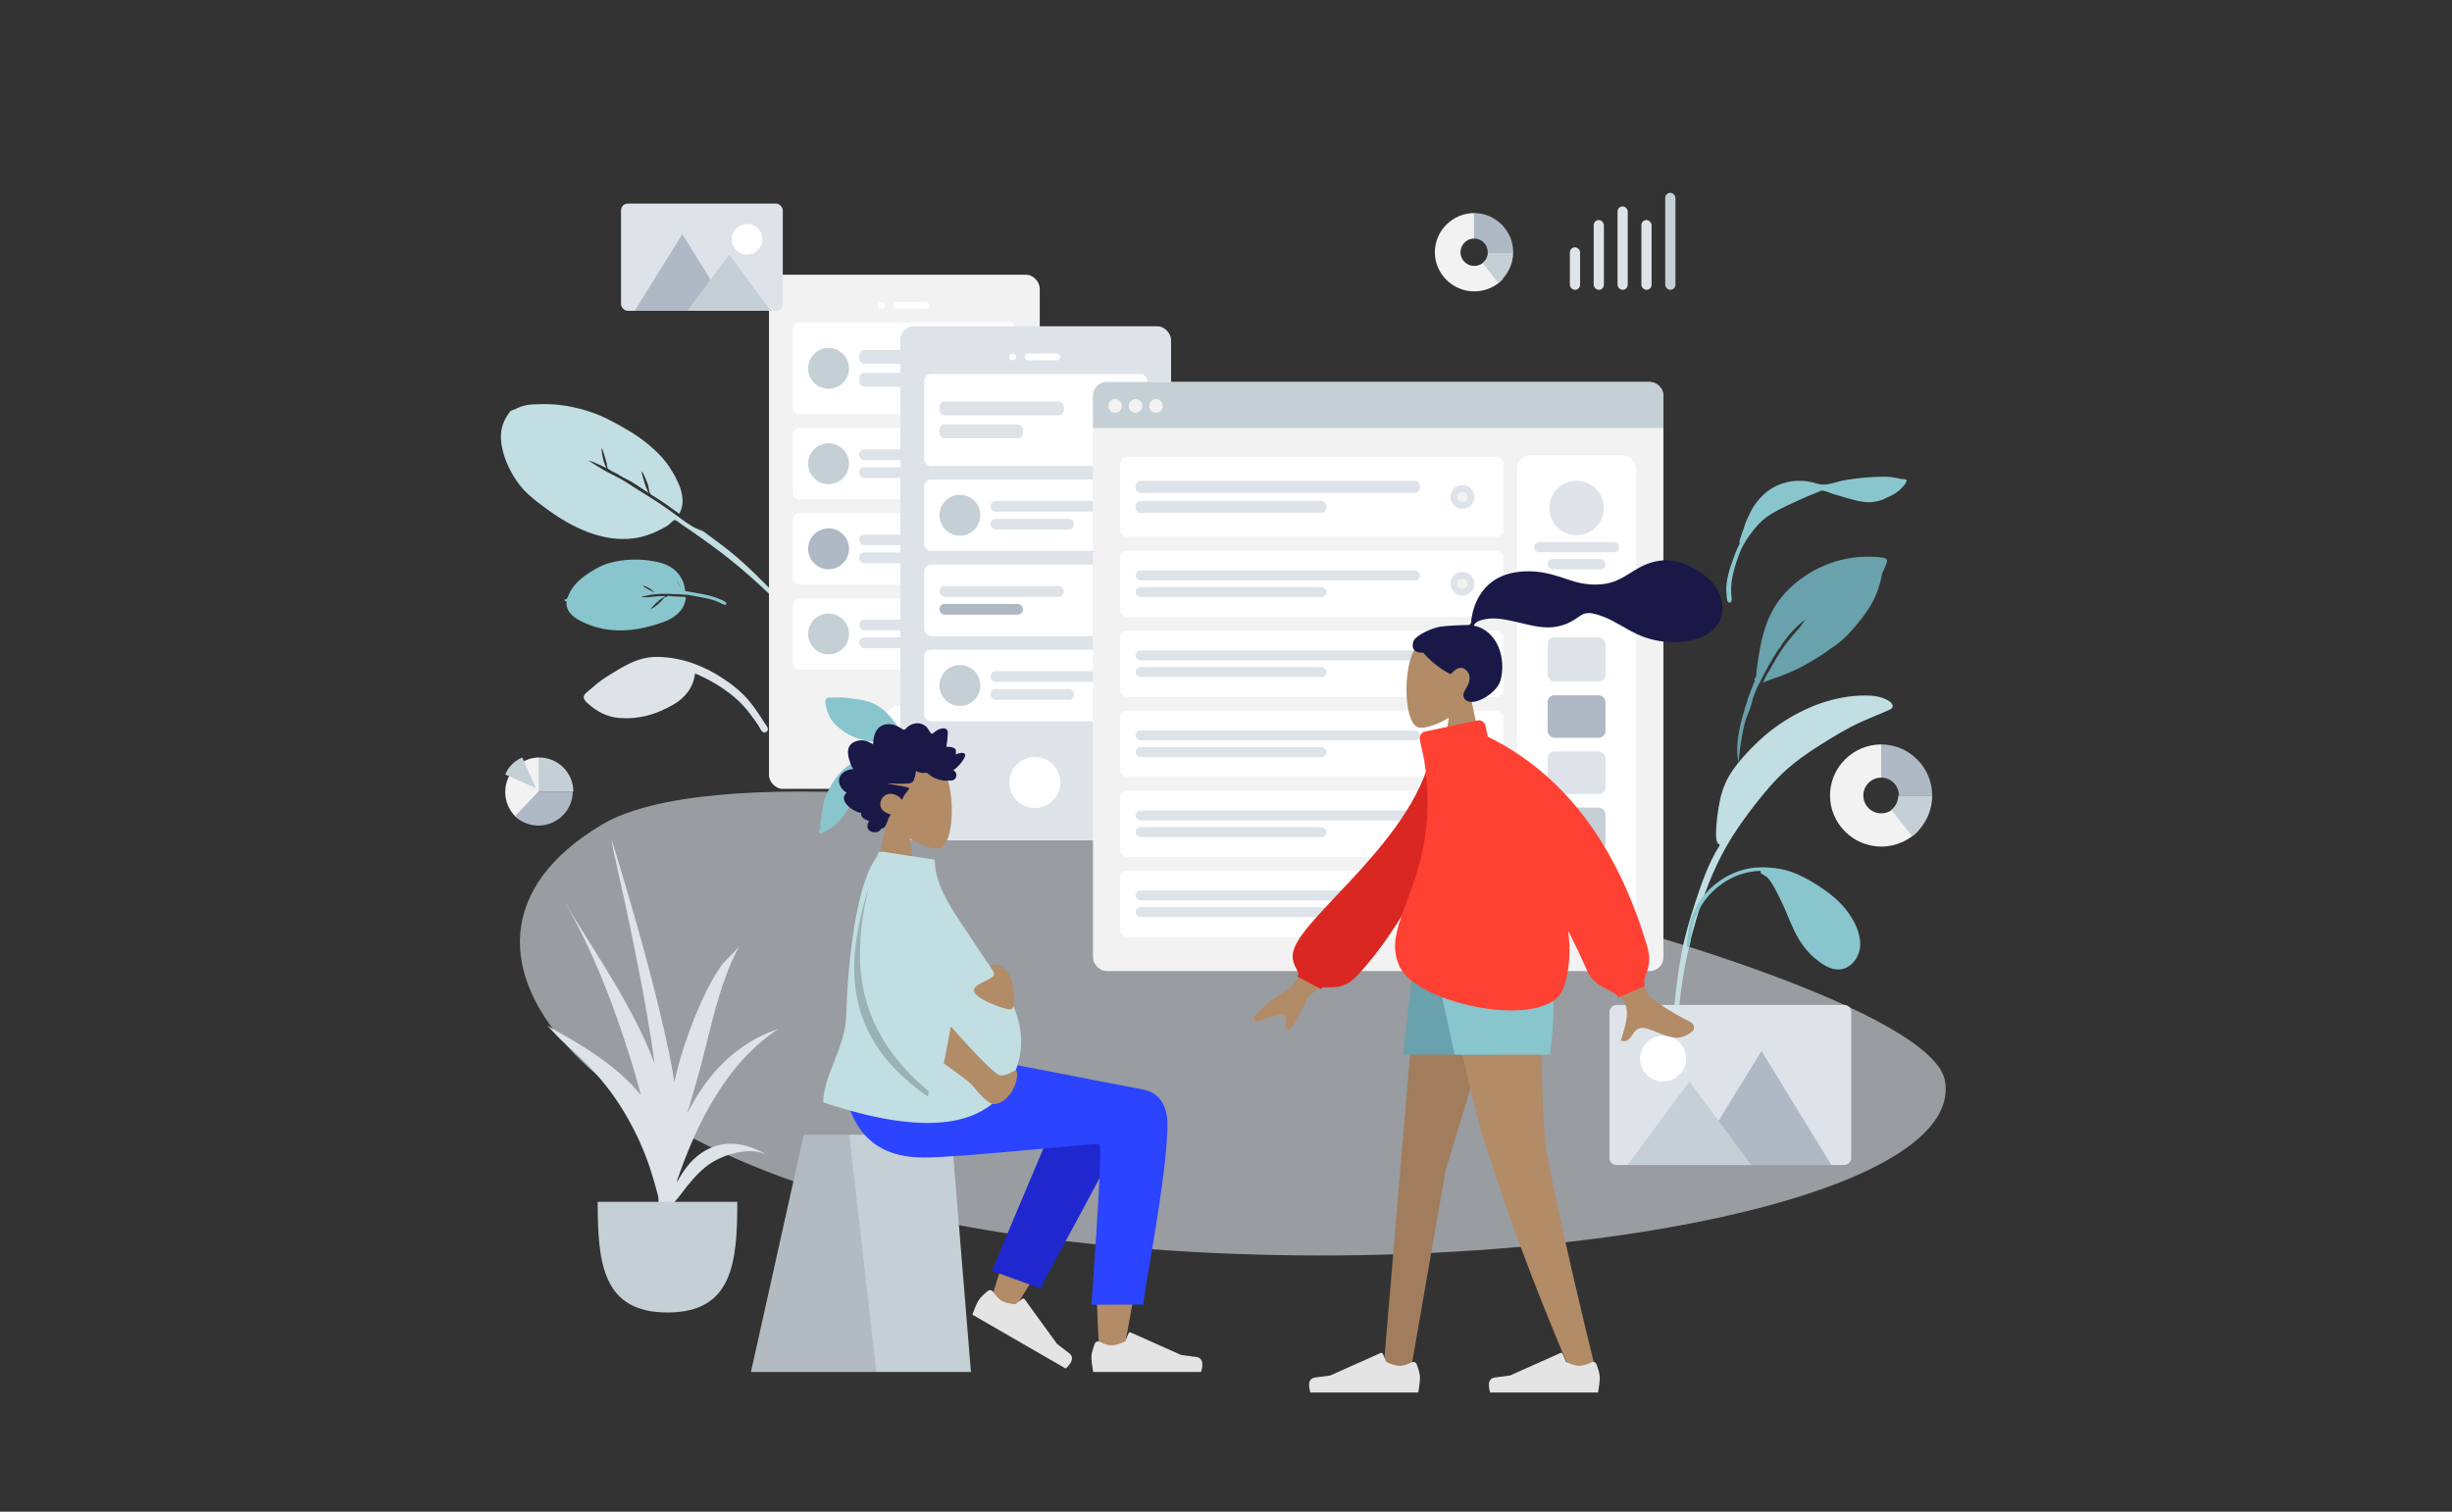 <?xml version="1.0" encoding="UTF-8"?>
<svg width="1440px" height="888px" viewBox="0 0 1440 888" version="1.1" xmlns="http://www.w3.org/2000/svg" xmlns:xlink="http://www.w3.org/1999/xlink">
    <rect x="0" y="0" width="1440" height="888" fill="#333333" stroke="none"/>
    <title>Scene Wireframe</title>
    <g id="Scene-Wireframe" stroke="none" stroke-width="1" fill="none" fill-rule="evenodd">
        <g id="Scene/Home" transform="translate(256, 48)">
            <path d="M860.004,233.381 C859.47,232.993 858.205,232.856 857.616,232.74 C855.169,232.257 852.648,232.047 850.153,232.047 C842.46,232.059 834.642,232.814 827.076,234.121 C822.273,234.95 816.466,237.743 811.688,236.226 C803.363,233.584 794.95,233.714 787.052,237.486 C779.832,240.935 774.35,247.486 771.151,254.564 C770.669,255.633 768.711,259.566 768.156,262.217 C767.919,262.759 767.692,263.304 767.486,263.858 C766.904,265.431 766.382,267.032 765.896,268.635 C765.689,269.319 765.167,270.829 765.787,271.121 C764.797,272.948 763.92,274.83 763.189,276.773 C761.064,282.425 758.741,288.625 757.994,294.615 C757.717,296.833 757.707,299.064 757.964,301.286 C758.091,302.385 758.038,304.593 758.783,305.429 C760.363,307.201 761.175,304.72 760.996,303.538 C759.636,294.532 762.263,286.074 765.377,277.608 C767.39,272.134 770.698,267.125 774.404,262.59 C777.403,258.918 780.62,256.027 784.732,253.593 C789.759,250.616 795.134,248.21 800.46,245.796 C803.962,244.208 807.469,242.662 811.07,241.294 C811.87,240.989 813.13,240.209 814.018,240.205 C815.895,240.199 818.555,241.584 820.368,242.099 C826.332,243.795 832.373,245.966 838.537,246.832 C842.49,247.388 846.194,246.762 849.892,245.445 C850.27,245.311 850.903,244.965 851.679,244.471 C854.424,243.415 857.021,242.086 859.282,240.169 C860.585,239.064 861.767,237.636 862.845,236.329 C863.167,235.939 863.31,235.491 863.315,235.065 C863.559,234.938 863.721,234.789 863.758,234.614 C864.027,233.328 861.574,233.305 860.004,233.381" id="Twisted-Leaf" fill="#89C5CC"></path>
            <path d="M115.726,328.016 C113.784,328.016 111.848,328.055 109.908,328.155 C108.43,328.232 106.17,327.927 104.919,328.844 C103.619,329.797 103.709,331.747 103.912,333.124 C104.985,340.406 107.605,346.863 113.086,352.023 C121.525,359.967 131.199,364.003 142.647,365.801 C150.689,367.063 158.113,365.31 164.032,359.619 C168.358,367.608 171.639,376.449 173.285,385.371 C174.098,389.774 174.346,394.124 174.203,398.607 C174.111,401.478 173.952,404.343 173.642,407.201 C173.508,408.443 172.872,410.323 173.361,411.496 C173.934,412.874 175.867,413.007 176.735,411.832 C177.458,410.854 177.325,408.934 177.473,407.776 C177.719,405.853 177.947,403.929 178.11,401.998 C178.375,398.871 178.57,395.736 178.557,392.597 C178.523,385.546 176.948,378.467 174.793,371.774 C170.659,358.933 163.951,347.52 153.519,338.566 C147.105,333.06 139.764,330.83 131.435,329.633 C126.249,328.888 120.979,328.016 115.726,328.016" id="Fill-16" fill="#DDE3E9" transform="translate(141.175, 370.323) rotate(-39) translate(-141.175, -370.323) "></path>
            <path d="M155.849,343.854 C154.274,331.312 152.607,318.842 149.556,306.544 C147.757,299.297 145.452,292.203 143.357,285.038 C143.545,285.937 143.711,286.841 143.856,287.748 C143.127,285.611 141.605,283.567 140.73,281.438 C139.754,279.063 138.969,276.597 138.223,274.144 C136.767,269.359 135.393,264.565 133.755,259.834 C131.929,254.563 129.827,249.38 127.868,244.155 C126.205,239.721 124.647,235.066 122.483,230.834 C121.303,228.528 120.245,226.05 119.087,223.699 C118.7,222.913 115.373,214.124 115.398,214.124 C115.948,214.124 118.011,218.031 118.353,218.605 C119.351,220.281 120.2,222.025 121.057,223.773 C121.427,221.698 122.014,219.666 122.937,217.758 C123.222,217.169 125.222,212.826 125.873,212.826 C126.198,212.826 123.192,221.028 122.812,221.748 C122.504,222.333 121.926,223.074 121.724,223.696 C121.399,224.701 121.566,224.45 121.835,225.357 C122.327,227.018 123.416,228.646 124.102,230.241 C124.478,231.093 125.405,234.045 126.307,235.367 C128.63,239.908 130.281,245.444 132.049,250.34 C132.429,247.934 133.087,245.615 133.998,243.351 C134.214,242.814 135.932,237.826 136.427,237.826 C136.984,237.826 134.851,245.814 134.562,246.504 C134.023,247.786 133.177,249.027 132.73,250.331 C132.239,251.763 133.101,253.052 133.651,254.516 C135.673,259.904 137.445,265.346 139.065,270.861 C148.471,266.741 150.341,254.617 150.955,245.676 C151.397,239.232 150.399,232.67 148.836,226.419 C146.749,218.077 143.237,210.022 139.512,202.268 C135.171,193.233 129.202,185.163 122.004,178.089 C118.239,174.389 113.952,171.183 109.598,168.178 C107.471,166.71 105.285,165.492 102.802,164.675 C101.683,164.308 100.534,164.041 99.372,163.838 C98.49,163.683 96.689,162.864 95.957,163.073 C89.982,164.726 85.49,167.476 82.008,172.587 C78.711,177.426 76.665,183.21 75.527,188.885 C74.261,195.204 73.955,201.575 75.042,207.935 C75.872,212.787 77.302,217.543 78.735,222.254 C83.83,239.006 92.76,256.967 108.784,266.157 C113.971,269.132 119.727,270.871 125.635,271.793 C127.027,272.01 128.418,272.217 129.827,272.296 C130.777,272.35 133.899,271.719 134.586,272.128 C135.528,272.69 136.07,275.874 136.48,277.029 C139.6,285.806 142.391,294.682 144.922,303.637 C147.616,313.165 149.755,322.785 151.538,332.513 C152.296,336.651 153.034,340.782 153.663,344.942 C153.809,345.909 153.658,348.954 154.602,349.808 C155.2,350.349 156.044,350.127 156.399,349.466 C157.017,348.315 156.011,345.138 155.849,343.854" id="Leaf" fill="#C1DEE2" transform="translate(115.488, 256.576) rotate(-37) translate(-115.488, -256.576) "></path>
            <path d="M850.229,279.672 C846.818,278.926 843.052,278.983 839.578,279.045 C820.944,279.298 802.646,288.12 790.737,302.216 C780.6,314.217 777.812,329.137 775.809,344.219 C775.611,345.716 775.525,347.204 775.413,348.705 C775.389,349.027 775.353,349.314 775.315,349.584 C774.527,350.289 774.114,351.109 774.58,352.011 C772.845,355.809 771.377,359.702 770.118,363.718 C766.411,375.538 762.64,387.582 764.963,400.012 C765.506,393.172 766.647,386.178 768.012,379.45 C768.091,379.064 768.176,378.681 768.264,378.299 C768.273,378.258 768.282,378.218 768.291,378.178 C768.774,376.118 769.402,374.119 770.166,372.152 C770.174,372.131 770.182,372.11 770.19,372.089 C770.291,371.83 770.398,371.572 770.504,371.315 C770.723,370.782 770.947,370.25 771.186,369.72 C771.266,369.54 771.344,369.358 771.418,369.175 C772.53,366.449 773,363.377 773.996,360.557 C774.235,359.915 774.484,359.276 774.745,358.641 C774.76,358.604 774.776,358.567 774.792,358.529 C775.497,356.819 776.277,355.13 777.101,353.458 C777.549,353.121 777.789,352.286 778.175,351.527 C778.255,351.377 778.88,350.38 779.066,349.805 C779.551,348.866 780.035,347.926 780.524,346.989 C780.509,346.994 780.495,347 780.48,347.005 C780.969,346.105 781.46,345.209 781.947,344.316 C782.054,344.12 782.162,343.924 782.27,343.727 C782.445,343.414 782.619,343.101 782.794,342.789 C784.426,339.868 786.157,337.005 787.954,334.179 C788.595,333.17 790.128,331.723 790.422,330.59 C790.432,330.548 790.435,330.509 790.442,330.468 C794.341,324.991 798.831,319.939 804.215,315.936 C803.564,316.639 802.181,319.027 801.815,319.499 C800.696,320.947 799.481,322.294 798.261,323.658 C796.077,326.1 793.944,328.621 792.049,331.286 C788.584,336.16 785.594,341.289 782.768,346.521 C782.741,346.552 782.712,346.581 782.686,346.613 C781.266,348.363 780.372,351.01 779.349,353.013 C783.396,351.139 787.87,349.918 792.023,348.254 C796.164,346.594 800.193,344.747 804.083,342.577 C809.252,339.694 814.614,336.439 819.499,332.754 C825.096,329.282 829.8,324.503 833.952,319.489 C838.864,313.555 843.366,307.569 846.15,300.365 C847.518,296.824 848.593,293.133 849.231,289.398 C849.259,289.235 849.295,289.059 849.334,288.875 C849.986,287.585 850.57,286.267 851.059,284.917 C851.837,282.777 853.673,280.424 850.229,279.672" id="Fill-10" fill="#69A1AC"></path>
            <path d="M112.121,309.313 C111.706,307.793 111.457,306.222 111.572,304.633 C111.602,304.231 111.939,301.313 112.265,301.313 C113.024,301.313 111.978,308.845 112.121,309.313 M98.9,315.886 C98.946,315.905 99.782,317.513 100.057,317.979 C100.64,318.972 101.261,319.941 101.9,320.886 C100.702,319.329 99.627,317.827 98.9,315.886 M143.775,268.054 C144.487,267.454 144.097,265.954 143.253,266.782 C142.572,267.453 142.551,267.386 141.695,267.343 C140.999,267.309 140.259,267.093 139.56,267.007 C138.077,266.824 136.603,266.747 135.111,266.851 C131.913,267.074 128.801,267.836 125.84,269.021 C120.672,271.088 115.455,273.768 111.344,277.499 C104.807,283.432 99.558,291.552 96.46,299.65 C94.542,304.665 93.509,309.698 95.253,314.914 C96.124,317.52 97.503,320.001 99.505,321.959 C100.028,322.471 100.718,322.867 101.208,323.405 C101.961,324.231 101.788,323.966 101.299,325.144 C100.764,326.431 100.234,327.719 99.708,329.01 C98.33,332.388 96.974,335.804 95.974,339.309 C95.644,340.463 95.391,341.634 95.207,342.818 C95.068,343.713 94.259,347.119 94.963,348.034 C96.134,349.557 96.633,347.218 96.671,346.418 C96.704,345.717 96.765,345.015 96.853,344.318 C97.073,342.563 97.472,340.841 97.991,339.148 C98.551,337.32 99.237,335.525 99.919,333.736 C100.555,332.069 101.221,330.412 101.9,328.76 C102.277,327.843 102.659,326.927 103.04,326.011 C103.171,325.698 103.238,325.045 103.583,325.313 C104.337,323.358 105.565,321.501 106.583,319.665 C107.83,317.417 109.102,315.173 110.535,313.032 C111.569,311.487 112.657,309.974 113.849,308.539 C114.545,307.7 115.289,306.912 116.08,306.157 C116.514,305.742 117.998,303.962 118.596,303.962 C118.339,303.962 117.176,306.222 116.994,306.489 C116.27,307.557 115.483,308.575 114.681,309.589 C113.191,311.47 111.809,313.419 110.559,315.458 C110.92,315.673 112.42,314.684 112.867,314.493 C113.87,314.065 114.902,313.7 115.958,313.418 C117.819,312.921 120.094,312.355 121.932,312.355 C121.39,312.355 120.133,313.238 119.57,313.479 C118.666,313.863 117.74,314.214 116.801,314.507 C115.934,314.777 115.051,314.983 114.162,315.173 C113.273,315.363 111.666,315.37 110.857,315.843 C110.808,315.872 110.859,316.33 110.668,316.453 C110.475,316.577 109.923,316.537 109.878,316.571 C109.215,317.068 108.752,318.51 108.353,319.219 C107.319,321.057 106.311,322.91 105.293,324.757 C104.978,325.329 104.558,325.721 104.836,326.185 C105.132,326.679 106.531,326.986 107.078,327.166 C109.107,327.836 111.164,328.058 113.28,327.706 C117.244,327.048 120.684,325.333 123.786,322.904 C135.667,313.602 145.411,301.897 148.386,287.035 C149.617,280.881 150.944,271.285 143.775,268.054" id="Leave-the-Leaf!" fill="#89C5CC" transform="translate(121.861, 307.538) scale(-1, 1) rotate(-302) translate(-121.861, -307.538) "></path>
            <g id="Background-Shape-2" opacity="0.6" transform="translate(49.33, 416.965)" fill="#DDE3E9">
                <path d="M836.975,170.225 C849.181,246.308 553.173,295.934 298.391,261.301 C43.61,226.668 -73.271,91.422 48.306,19.357 C169.883,-52.707 824.77,94.141 836.975,170.225 Z" id="Background-Shape"></path>
            </g>
            <g id="Mobile3" transform="translate(195.608, 113.388)">
                <rect id="Container" fill="#F2F2F2" x="0" y="0" width="159" height="302" rx="8"></rect>
                <circle id="Touch" fill="#FFFFFF" cx="79" cy="268" r="15"></circle>
                <g id="Camera" transform="translate(64, 16)" fill="#FFFFFF">
                    <circle id="Lens" cx="2" cy="2" r="2"></circle>
                    <rect id="Sensor" x="9" y="0" width="21" height="4" rx="2"></rect>
                </g>
                <g id="Rows" transform="translate(14, 28)">
                    <g id="Row">
                        <rect id="Background" fill="#FFFFFF" x="0" y="0" width="131" height="54" rx="4"></rect>
                        <g id="Text" transform="translate(39, 16.2)" fill="#DDE3E9">
                            <rect id="Name" x="0" y="0" width="73" height="8.1" rx="3"></rect>
                            <rect id="Name" x="0" y="13.5" width="49" height="8.1" rx="3"></rect>
                        </g>
                        <circle id="Avatar" fill="#C5CFD6" cx="21" cy="27" r="12"></circle>
                    </g>
                    <g id="Row" transform="translate(0, 62)">
                        <rect id="Background" fill="#FFFFFF" x="0" y="0" width="131" height="42" rx="4"></rect>
                        <g id="Text" transform="translate(39, 12.6)" fill="#DDE3E9">
                            <rect id="Name" x="0" y="0" width="73" height="6.3" rx="3"></rect>
                            <rect id="Name" x="0" y="10.5" width="49" height="6.3" rx="3"></rect>
                        </g>
                        <circle id="Avatar" fill="#C5CFD6" cx="21" cy="21" r="12"></circle>
                    </g>
                    <g id="Row" transform="translate(0, 112)">
                        <rect id="Background" fill="#FFFFFF" x="0" y="0" width="131" height="42" rx="4"></rect>
                        <g id="Text" transform="translate(39, 12.6)" fill="#DDE3E9">
                            <rect id="Name" x="0" y="0" width="73" height="6.3" rx="3"></rect>
                            <rect id="Name" x="0" y="10.5" width="49" height="6.3" rx="3"></rect>
                        </g>
                        <circle id="Avatar" fill="#AFB9C5" cx="21" cy="21" r="12"></circle>
                    </g>
                    <g id="Row" transform="translate(0, 162)">
                        <rect id="Background" fill="#FFFFFF" x="0" y="0" width="131" height="42" rx="4"></rect>
                        <g id="Text" transform="translate(39, 12.6)" fill="#DDE3E9">
                            <rect id="Name" x="0" y="0" width="73" height="6.3" rx="3"></rect>
                            <rect id="Name" x="0" y="10.5" width="49" height="6.3" rx="3"></rect>
                        </g>
                        <circle id="Avatar" fill="#C5CFD6" cx="21" cy="21" r="12"></circle>
                    </g>
                </g>
            </g>
            <g id="Mobile3" transform="translate(224.732, 143.671)">
                <g id="Group" transform="translate(0, 218)" fill="#89C5CC">
                    <path d="M12.14,0 C10.815,0 9.494,0.027 8.171,0.095 C7.162,0.148 5.621,-0.061 4.768,0.568 C3.881,1.221 3.942,2.557 4.081,3.501 C4.813,8.493 6.6,12.919 10.339,16.456 C16.096,21.901 22.695,24.668 30.504,25.9 C35.99,26.766 41.054,25.564 45.092,21.663 C48.043,27.139 50.281,33.199 51.404,39.315 C51.958,42.333 52.127,45.315 52.03,48.388 C51.967,50.356 51.859,52.32 51.648,54.279 C51.556,55.13 51.122,56.418 51.455,57.223 C51.846,58.167 53.165,58.259 53.757,57.453 C54.25,56.783 54.16,55.466 54.261,54.673 C54.429,53.355 54.584,52.036 54.695,50.712 C54.876,48.569 55.009,46.42 55,44.268 C54.977,39.435 53.902,34.583 52.432,29.995 C49.612,21.192 45.037,13.369 37.921,7.231 C33.545,3.457 28.537,1.929 22.856,1.108 C19.318,0.597 15.723,0 12.14,0" id="Fill-16"></path>
                    <path d="M32.571,35 C18.272,35 8.642,46.524 4.089,58.502 C2.372,63.016 1.97,67.974 1.308,72.714 C1.096,74.236 1.175,76.554 0.557,77.909 C0.333,78.401 -0.181,78.577 0.065,79.247 C0.214,79.652 0.505,79.901 0.944,79.981 C1.843,80.147 3.115,79.167 3.886,78.781 C10.282,75.573 14.484,70.613 17.912,64.545 C20.038,60.784 22.194,56.879 23.456,52.75 C24.227,50.227 24.676,47.571 24.94,44.954 C25.044,43.923 25.144,42.868 25.138,41.832 C25.132,40.803 24.653,40.259 24.309,39.364 C29.08,37.558 34.466,37.066 39.299,38.937 C43.769,40.668 47.482,44.013 49.561,48.216 C50.101,49.308 50.518,50.46 50.821,51.636 C51.02,52.406 51.029,53.404 51.398,54.1 C52.29,55.788 54.168,54.66 53.988,53.089 C53.485,48.708 50.979,44.309 47.775,41.263 C43.734,37.421 38.258,35 32.571,35" id="Fill-18"></path>
                </g>
                <rect id="Container" fill="#DDE3E9" x="48" y="0" width="159" height="302" rx="8"></rect>
                <circle id="Touch" fill="#FFFFFF" cx="127" cy="268" r="15"></circle>
                <g id="Camera" transform="translate(112, 16)" fill="#FFFFFF">
                    <circle id="Lens" cx="2" cy="2" r="2"></circle>
                    <rect id="Sensor" x="9" y="0" width="21" height="4" rx="2"></rect>
                </g>
                <g id="Rows" transform="translate(62, 28)">
                    <g id="Row">
                        <rect id="Container" fill="#FFFFFF" x="0" y="0" width="131" height="54" rx="4"></rect>
                        <g id="Text-Stuff" transform="translate(9, 16.2)" fill="#DDE3E9">
                            <rect id="Label" x="0" y="0" width="73" height="8.1" rx="3"></rect>
                            <rect id="Label" x="0" y="13.5" width="49" height="8.1" rx="3"></rect>
                        </g>
                        <g id="Check" transform="translate(110, 20)">
                            <circle id="Background" fill="#DDE3E9" cx="7" cy="7" r="7"></circle>
                            <circle id="Indicator" fill="#F2F2F2" cx="7" cy="7" r="3"></circle>
                        </g>
                    </g>
                    <g id="Row" transform="translate(0, 62)">
                        <rect id="Background" fill="#FFFFFF" x="0" y="0" width="131" height="42" rx="4"></rect>
                        <g id="Text" transform="translate(39, 12.6)" fill="#DDE3E9">
                            <rect id="Name" x="0" y="0" width="73" height="6.3" rx="3"></rect>
                            <rect id="Name" x="0" y="10.5" width="49" height="6.3" rx="3"></rect>
                        </g>
                        <circle id="Avatar" fill="#C5CFD6" cx="21" cy="21" r="12"></circle>
                    </g>
                    <g id="Row" transform="translate(0, 112)">
                        <rect id="Container" fill="#FFFFFF" x="0" y="0" width="131" height="42" rx="4"></rect>
                        <g id="Text-Stuff" transform="translate(9, 12.6)">
                            <rect id="Label" fill="#DDE3E9" x="0" y="0" width="73" height="6.3" rx="3"></rect>
                            <rect id="Label" fill="#AFB9C5" x="0" y="10.5" width="49" height="6.3" rx="3"></rect>
                        </g>
                        <g id="Check" transform="translate(110, 14)">
                            <circle id="Background" fill="#DDE3E9" cx="7" cy="7" r="7"></circle>
                            <circle id="Indicator" fill="#F2F2F2" cx="7" cy="7" r="3"></circle>
                        </g>
                    </g>
                    <g id="Row" transform="translate(0, 162)">
                        <rect id="Background" fill="#FFFFFF" x="0" y="0" width="131" height="42" rx="4"></rect>
                        <g id="Text" transform="translate(39, 12.6)" fill="#DDE3E9">
                            <rect id="Name" x="0" y="0" width="73" height="6.3" rx="3"></rect>
                            <rect id="Name" x="0" y="10.5" width="49" height="6.3" rx="3"></rect>
                        </g>
                        <circle id="Avatar" fill="#C5CFD6" cx="21" cy="21" r="12"></circle>
                    </g>
                </g>
            </g>
            <g id="Web" transform="translate(385.878, 176.412)">
                <rect id="Container" fill="#F2F2F2" x="0" y="0" width="335" height="346" rx="8"></rect>
                <rect id="Background" fill="#FFFFFF" x="249" y="43" width="70" height="81" rx="8"></rect>
                <g id="Profile-Info" transform="translate(259, 58)" fill="#DDE3E9">
                    <circle id="Avatar" cx="25" cy="16" r="16"></circle>
                    <rect id="Name" x="0" y="36" width="50" height="6" rx="3"></rect>
                    <rect id="Name" x="8" y="46" width="34" height="6" rx="3"></rect>
                </g>
                <path d="M8,0 L327,0 C331.418,-8.11624501e-16 335,3.582 335,8 L335,27 L335,27 L0,27 L0,8 C-5.41083001e-16,3.582 3.582,8.11624501e-16 8,0 Z" id="Header" fill="#C5CFD6"></path>
                <g id="Buttons" transform="translate(9, 10)" fill="#F2F2F2">
                    <circle id="buttons" cx="4" cy="4" r="4"></circle>
                    <circle id="buttons" cx="16" cy="4" r="4"></circle>
                    <circle id="buttons" cx="28" cy="4" r="4"></circle>
                </g>
                <g id="Components" transform="translate(249, 132)">
                    <rect id="Background" fill="#FFFFFF" x="0" y="0" width="70" height="194" rx="8"></rect>
                    <g id="Rows" transform="translate(18, 18)">
                        <rect id="Data" fill="#DDE3E9" x="0" y="0" width="34" height="26" rx="4"></rect>
                        <rect id="Data" fill="#AFB9C5" x="0" y="34" width="34" height="25" rx="4"></rect>
                        <rect id="Data" fill="#DDE3E9" x="0" y="67" width="34" height="25" rx="4"></rect>
                        <rect id="Data" fill="#DDE3E9" x="0" y="133" width="34" height="25" rx="4"></rect>
                        <rect id="Data" fill="#C5CFD6" x="0" y="100" width="34" height="25" rx="4"></rect>
                    </g>
                </g>
                <g id="Rows" transform="translate(16, 44)">
                    <g id="Row">
                        <rect id="Container" fill="#FFFFFF" x="0" y="0" width="225" height="47" rx="4"></rect>
                        <g id="Text-Stuff" transform="translate(9, 14.1)" fill="#DDE3E9">
                            <rect id="Label" x="0" y="0" width="167" height="7.05" rx="3"></rect>
                            <rect id="Label" x="0" y="11.75" width="112.096" height="7.05" rx="3"></rect>
                        </g>
                        <g id="Check" transform="translate(193.954, 16.5)">
                            <circle id="Background" fill="#DDE3E9" cx="7" cy="7" r="7"></circle>
                            <circle id="Indicator" fill="#F2F2F2" cx="7" cy="7" r="3"></circle>
                        </g>
                    </g>
                    <g id="Row" transform="translate(0, 55)">
                        <rect id="Container" fill="#FFFFFF" x="0" y="0" width="225" height="39" rx="4"></rect>
                        <g id="Text-Stuff" transform="translate(9, 11.7)" fill="#DDE3E9">
                            <rect id="Label" x="0" y="0" width="167" height="5.85" rx="2.925"></rect>
                            <rect id="Label" x="0" y="9.75" width="112.096" height="5.85" rx="2.925"></rect>
                        </g>
                        <g id="Check" transform="translate(193.954, 12.5)">
                            <circle id="Background" fill="#DDE3E9" cx="7" cy="7" r="7"></circle>
                            <circle id="Indicator" fill="#F2F2F2" cx="7" cy="7" r="3"></circle>
                        </g>
                    </g>
                    <g id="Row" transform="translate(0, 102)">
                        <rect id="Container" fill="#FFFFFF" x="0" y="0" width="225" height="39" rx="4"></rect>
                        <g id="Text-Stuff" transform="translate(9, 11.7)" fill="#DDE3E9">
                            <rect id="Label" x="0" y="0" width="167" height="5.85" rx="2.925"></rect>
                            <rect id="Label" x="0" y="9.75" width="112.096" height="5.85" rx="2.925"></rect>
                        </g>
                        <g id="Check" transform="translate(193.954, 12.5)">
                            <circle id="Background" fill="#DDE3E9" cx="7" cy="7" r="7"></circle>
                            <circle id="Indicator" fill="#AFB9C5" cx="7" cy="7" r="3"></circle>
                        </g>
                    </g>
                    <g id="Row" transform="translate(0, 243)">
                        <rect id="Container" fill="#FFFFFF" x="0" y="0" width="225" height="39" rx="4"></rect>
                        <g id="Text-Stuff" transform="translate(9, 11.7)" fill="#DDE3E9">
                            <rect id="Label" x="0" y="0" width="167" height="5.85" rx="2.925"></rect>
                            <rect id="Label" x="0" y="9.75" width="112.096" height="5.85" rx="2.925"></rect>
                        </g>
                        <g id="Check" transform="translate(193.954, 12.5)">
                            <circle id="Background" fill="#DDE3E9" cx="7" cy="7" r="7"></circle>
                            <circle id="Indicator" fill="#F2F2F2" cx="7" cy="7" r="3"></circle>
                        </g>
                    </g>
                    <g id="Row" transform="translate(0, 196)">
                        <rect id="Container" fill="#FFFFFF" x="0" y="0" width="225" height="39" rx="4"></rect>
                        <g id="Text-Stuff" transform="translate(9, 11.7)" fill="#DDE3E9">
                            <rect id="Label" x="0" y="0" width="167" height="5.85" rx="2.925"></rect>
                            <rect id="Label" x="0" y="9.75" width="112.096" height="5.85" rx="2.925"></rect>
                        </g>
                        <g id="Check" transform="translate(193.954, 12.5)">
                            <circle id="Background" fill="#DDE3E9" cx="7" cy="7" r="7"></circle>
                            <circle id="Indicator" fill="#F2F2F2" cx="7" cy="7" r="3"></circle>
                        </g>
                    </g>
                    <g id="Row" transform="translate(0, 149)">
                        <rect id="Container" fill="#FFFFFF" x="0" y="0" width="225" height="39" rx="4"></rect>
                        <g id="Text-Stuff" transform="translate(9, 11.7)" fill="#DDE3E9">
                            <rect id="Label" x="0" y="0" width="167" height="5.85" rx="2.925"></rect>
                            <rect id="Label" x="0" y="9.75" width="112.096" height="5.85" rx="2.925"></rect>
                        </g>
                        <g id="Check" transform="translate(193.954, 12.5)">
                            <circle id="Background" fill="#DDE3E9" cx="7" cy="7" r="7"></circle>
                            <circle id="Indicator" fill="#F2F2F2" cx="7" cy="7" r="3"></circle>
                        </g>
                    </g>
                </g>
            </g>
            <path d="M853.526,363.917 C849.582,361.242 844.337,360.541 839.616,360.541 C821.181,360.541 803.852,367.381 788.882,377.573 C780.679,383.158 773.341,390.269 766.862,397.674 C763.123,401.948 759.789,406.572 757.428,411.714 C755.835,415.185 754.742,418.802 754.001,422.532 C753.097,427.078 752.38,431.716 752.055,436.338 C751.928,438.158 750.87,447.815 753.896,447.979 C753.879,448.217 753.875,448.444 753.893,448.647 C747.323,458.921 743.263,470.961 739.499,482.377 C736.223,492.31 733.305,502.328 731.41,512.604 C728.916,526.134 727.278,539.867 726.499,553.591 C726.331,556.54 726.216,559.491 726.117,562.445 C726.034,564.964 725.949,567.483 725.866,570.002 C725.774,572.825 725.277,576.075 725.726,578.881 C726.116,581.326 728.232,580.956 728.325,578.523 C728.438,575.586 728.42,572.643 728.548,569.704 C728.719,565.803 728.895,561.902 729.086,558.002 C730.415,530.91 735.401,504.216 744.602,478.625 C748.325,468.269 752.592,458.466 758.076,448.886 C762.897,440.463 768.696,432.309 774.624,424.714 C780.386,417.334 786.376,410.124 793.436,403.871 C799.165,398.797 805.466,394.377 811.944,390.263 C820.172,385.039 828.384,379.942 837.296,375.932 C841.928,373.848 846.648,371.982 851.317,369.982 C852.157,369.622 853.058,369.273 853.866,368.856 C856.561,367.466 855.674,365.373 853.526,363.917" id="Fill-1" fill="#C1DEE2"></path>
            <path d="M792.663,461.506 C785.186,461.506 778.532,462.477 771.643,465.449 C765.696,468.014 760.276,471.409 755.014,475.105 C747.613,480.304 741.783,486.354 737.702,494.371 C735.264,499.16 733.475,505.937 735.113,511.161 C737.041,517.313 742.337,522.445 749.312,521.36 C753.625,520.691 757.578,517.836 760.856,515.149 C764.778,511.934 767.917,508.069 770.509,503.776 C774.737,496.773 777.221,488.857 780.813,481.539 C782.517,478.066 784.164,474.569 786.206,471.268 C787.216,469.633 788.292,468.015 789.825,466.8 C790.645,466.15 794.104,465.026 792.781,463.567 C812.171,463.821 829.349,478.713 833.072,497.147 C833.418,498.865 833.689,500.597 833.976,502.325 C834.156,503.417 834.083,507.442 835.059,508.14 C837.211,509.678 836.307,505.005 836.214,504.332 C835.976,502.593 835.721,500.856 835.454,499.121 C834,489.687 829.8,480.917 822.796,474.189 C814.787,466.496 803.98,461.506 792.663,461.506" id="Fill-20" fill="#89C5CC" transform="translate(785.481, 491.506) scale(-1, 1) translate(-785.481, -491.506) "></path>
            <g id="Plant" transform="translate(65, 445)">
                <path d="M9.938,35.736 C28.604,67.052 50.345,97.374 63.401,131.613 C62.875,127.577 62.317,123.545 61.692,119.52 C58.38,98.179 54.262,76.994 49.936,55.835 C47.733,45.062 45.402,34.327 43.012,23.594 C41.727,17.829 40.457,12.061 39.145,6.302 C38.827,4.906 38.554,2.469 38.157,0 C50.845,41.637 63.081,83.305 72.031,125.942 C73.205,131.538 74.205,137.124 75.024,142.7 C75.304,141.428 75.58,140.156 75.881,138.887 C79.503,123.68 84.935,108.594 91.403,94.374 C94.495,87.575 98.046,80.924 102.228,74.726 C104.836,70.863 110.986,66.271 113.364,62.314 C100.355,86.176 95.657,116.032 88.145,141.973 C86.312,148.304 84.467,154.624 82.659,160.955 C93.987,138.237 111.563,119.571 136,111.483 C106.42,131.027 88.678,165.254 76.722,200.26 C76.683,200.675 76.636,201.09 76.595,201.506 C80.114,194.829 84.545,188.789 90.551,184.56 C103.407,175.504 117.667,178.142 130.137,185.91 C120.35,179.689 102.663,185.354 94.428,191.677 C88.533,196.203 83.495,202.275 79.12,208.2 C78.072,209.62 76.641,211.277 75.13,213.044 C73.012,226.795 69.56,240.452 64.672,254 C65.479,250.111 64.896,243.892 65.12,240.993 C65.144,240.679 65.164,240.365 65.188,240.053 C64.445,243.019 63.727,245.951 63.036,248.837 C64.41,243.331 65.156,237.583 65.739,231.776 C65.889,229.281 66.036,226.785 66.19,224.29 C66.141,219.553 65.946,214.799 65.616,210.036 C64.447,205.408 63.137,201.042 62.056,197.411 C58.159,184.31 52.444,171.76 45.411,160.051 C38.994,149.366 31.312,139.688 22.445,130.935 C17.664,126.217 12.661,121.725 7.729,117.17 C5.945,115.523 2.757,111.474 0,109.363 C20.08,120.434 40.749,132.41 55.398,150.248 C53.68,143.653 51.815,137.151 49.842,130.78 C39.831,98.454 27.191,64.953 9.938,35.736 Z" id="Fill-19" fill="#DDE3E9"></path>
                <path d="M30,213 C30,248.899 32.843,278 71,278 C109.157,278 112,248.899 112,213" id="Base" fill="#C5CFD6"></path>
            </g>
            <g id="Graph" transform="translate(665.941, 65.259)">
                <rect id="Value" fill="#DDE3E9" x="0" y="32" width="6" height="25" rx="3"></rect>
                <rect id="Value" fill="#DDE3E9" x="14" y="16" width="6" height="41" rx="3"></rect>
                <rect id="Value" fill="#DDE3E9" x="28" y="8" width="6" height="49" rx="3"></rect>
                <rect id="Value" fill="#DDE3E9" x="42" y="16" width="6" height="41" rx="3"></rect>
                <rect id="Value" fill="#C5CFD6" x="56" y="0" width="6" height="57" rx="3"></rect>
            </g>
            <g id="Pie-Chart" transform="translate(60.714, 416.965) scale(-1, 1) translate(-60.714, -416.965) translate(40.714, 396.965)">
                <path d="M40,20.256 C40,9.117 30.998,0 20,0 L20,20.256 L33.668,35 C37.556,31.395 40,26.107 40,20.256 Z" id="Value" fill="#F2F2F2"></path>
                <path d="M20.529,20 L0.332,20 C0.332,25.221 2.462,30.113 5.829,33.668 C9.532,37.556 14.805,40 20.529,40 C25.802,40 30.628,37.891 34.332,34.557 L20.529,20 Z" id="Value" fill="#AFB9C5"></path>
                <path d="M0,20 C0,9.002 9.002,0 20,0 L20,20 L0,20 Z M30,0 L22,18 L40,10 C38.22,5.334 34.223,1.78 30,0 Z" id="Value" fill="#C5CFD6"></path>
            </g>
            <g id="Chart" transform="translate(818.724, 389.294)">
                <path d="M37.766,37.179 C35.845,39.219 33.123,40.5 30.095,40.5 C24.278,40.5 19.562,35.799 19.562,30 C19.562,24.201 24.278,19.5 30.095,19.5 L30.095,0 C13.546,0 0,13.503 0,30 C0,46.497 13.546,60 30.095,60 C38.788,60 46.645,56.334 52,50.502 L37.766,37.179 Z" id="Value" fill="#F2F2F2"></path>
                <path d="M30,0 L30,19.5 C35.799,19.5 40.5,24.201 40.5,30 L60,30 C60,13.503 46.497,0 30,0 Z" id="Value" fill="#AFB9C5"></path>
                <path d="M40.097,30 C40.097,33.407 38.492,36.435 36,38.391 L48.262,54 C55.399,48.412 60,39.749 60,30 L40.097,30 Z" id="Value" fill="#C5CFD6"></path>
            </g>
            <g id="Chart" transform="translate(586.665, 77.165)">
                <path d="M29.051,28.504 C27.573,30.068 25.479,31.05 23.15,31.05 C18.675,31.05 15.048,27.446 15.048,23 C15.048,18.554 18.675,14.95 23.15,14.95 L23.15,0 C10.42,0 0,10.352 0,23 C0,35.648 10.42,46 23.15,46 C29.837,46 35.88,43.189 40,38.718 L29.051,28.504 Z" id="Value" fill="#F2F2F2"></path>
                <path d="M23,0 L23,14.95 C27.446,14.95 31.05,18.554 31.05,23 L46,23 C46,10.352 35.648,0 23,0 Z" id="Value" fill="#AFB9C5"></path>
                <path d="M31.073,23 C31.073,25.555 29.869,27.827 28,29.293 L37.196,41 C42.55,36.809 46,30.312 46,23 L31.073,23 Z" id="Value" fill="#C5CFD6"></path>
            </g>
            <g id="Image" transform="translate(108.711, 71.576)">
                <path d="M48.007,51.986 C48.003,51.996 47.999,52.006 47.993,52.018 C47.999,52.008 48.007,51.968 48.007,51.986" id="Fill-35" fill="#C5CFD6"></path>
                <path d="M47.998,52.001 C47.998,52.003 47.996,52.007 47.996,52.011 C47.996,52.001 48.014,51.971 47.998,52.001" id="Fill-37" fill="#C5CFD6"></path>
                <path d="M48.067,51.832 C48.053,51.872 48.035,51.91 48.019,51.95 C48.027,51.93 48.035,51.914 48.043,51.894 C47.835,52.414 47.967,52.076 48.067,51.832" id="Fill-39" fill="#C5CFD6"></path>
                <path d="M48.022,51.953 C48.014,51.971 48.006,51.991 47.998,52.009 C47.94,52.121 48.022,51.953 48.022,51.953" id="Fill-41" fill="#C5CFD6"></path>
                <polygon id="Fill-43" fill="#C5CFD6" points="48 52.001 48 52.001 48 51.999"></polygon>
                <path d="M47.999,52.002 C47.999,52 47.999,52 48.001,51.998 C47.999,52 47.999,52 47.999,52.002" id="Fill-45" fill="#C5CFD6"></path>
                <path d="M47.99,52.016 C47.978,52.04 48.046,51.924 47.99,52.016" id="Fill-47" fill="#C5CFD6"></path>
                <path d="M47.998,52.002 L48.002,51.998 C48,52 48,52.002 47.998,52.002" id="Fill-49" fill="#C5CFD6"></path>
                <rect id="Photo-Background" fill="#DDE3E9" x="0" y="0" width="95" height="63" rx="4"></rect>
                <g id="icons8-night_landscape" transform="translate(8, 18)">
                    <polygon id="Mountains" fill="#AFB9C5" points="28 0 0 45 56 45"></polygon>
                    <polygon id="Mountains" fill="#C5CFD6" points="55.5 12 31 45 80 45"></polygon>
                </g>
                <circle id="Sun" fill="#FFFFFF" cx="74" cy="21" r="9"></circle>
            </g>
            <g id="Image" transform="translate(760.184, 589.341) scale(-1, 1) translate(-760.184, -589.341) translate(689.184, 542.341)">
                <path d="M71.007,76.986 C71.003,76.996 70.999,77.006 70.993,77.018 C70.999,77.008 71.007,76.968 71.007,76.986" id="Fill-35" fill="#C5CFD6"></path>
                <path d="M70.998,77.001 C70.998,77.003 70.996,77.007 70.996,77.011 C70.996,77.001 71.014,76.971 70.998,77.001" id="Fill-37" fill="#C5CFD6"></path>
                <path d="M71.067,76.832 C71.053,76.872 71.035,76.91 71.019,76.95 C71.027,76.93 71.035,76.914 71.043,76.894 C70.835,77.414 70.967,77.076 71.067,76.832" id="Fill-39" fill="#C5CFD6"></path>
                <path d="M71.022,76.953 C71.014,76.971 71.006,76.991 70.998,77.009 C70.94,77.121 71.022,76.953 71.022,76.953" id="Fill-41" fill="#C5CFD6"></path>
                <polygon id="Fill-43" fill="#C5CFD6" points="71 77.001 71 77.001 71 76.999"></polygon>
                <path d="M70.999,77.002 C70.999,77 70.999,77 71.001,76.998 C70.999,77 70.999,77 70.999,77.002" id="Fill-45" fill="#C5CFD6"></path>
                <path d="M70.99,77.016 C70.978,77.04 71.046,76.924 70.99,77.016" id="Fill-47" fill="#C5CFD6"></path>
                <path d="M70.998,77.002 L71.002,76.998 C71,77 71,77.002 70.998,77.002" id="Fill-49" fill="#C5CFD6"></path>
                <rect id="Photo-Background" fill="#DDE3E9" x="0" y="0" width="142" height="94" rx="4"></rect>
                <g id="icons8-night_landscape" transform="translate(11, 27)">
                    <polygon id="Mountains" fill="#AFB9C5" points="41.726 0 0.671 67 82.781 67"></polygon>
                    <polygon id="Mountains" fill="#C5CFD6" points="84.056 17.946 47.761 67 120.351 67"></polygon>
                </g>
                <circle id="Sun" fill="#FFFFFF" cx="110.5" cy="31.5" r="13.5"></circle>
            </g>
        </g>
        <g id="Group-2" transform="translate(368, 337)">
            <g id="Group" transform="translate(0, 71)">
                <g id="Head" transform="translate(83.127, 0)">
                    <g transform="translate(60.66, 34.848)" fill="#B28B67" id="Head-[skin]">
                        <path d="M42.848,10.268 C49.357,22.409 48.584,53.208 40.171,55.378 C36.816,56.244 29.669,54.124 22.394,49.736 L26.96,82.061 L0,82.061 L9.281,38.771 C4.105,32.691 0.602,25.24 1.187,16.89 C2.874,-7.166 36.338,-1.874 42.848,10.268 Z"></path>
                    </g>
                    <path d="M107.173,43.73 C108.044,42.867 108.519,41.634 108.93,40.464 C109.357,39.248 109.771,38.02 110.055,36.754 C110.621,34.226 110.626,31.318 108.824,29.355 C107.378,27.781 105.209,27.074 103.207,26.921 C101.874,26.819 100.504,27.005 99.225,27.426 C97.957,27.843 96.864,28.675 95.634,29.191 C95.587,26.466 95.121,23.615 93.739,21.289 C92.41,19.05 90.291,17.794 87.877,17.462 C85.4,17.121 82.954,17.701 80.736,18.901 C80.181,19.201 79.631,19.516 79.104,19.873 C78.664,20.171 78.205,20.531 77.688,20.652 C77.112,20.787 76.826,20.454 76.451,20.033 C76.012,19.54 75.517,19.105 74.993,18.72 C72.677,17.016 69.638,16.316 66.955,17.337 C65.719,17.807 64.517,18.606 63.678,19.707 C62.93,20.689 62.397,22.246 61.365,22.929 C60.927,23.22 60.618,22.835 60.219,22.551 C59.621,22.124 59.049,21.652 58.443,21.237 C57.592,20.653 56.67,20.217 55.683,19.988 C54.238,19.654 52.241,19.732 51.828,21.626 C51.673,22.337 51.792,23.098 51.842,23.815 C51.911,24.799 51.983,25.783 52.068,26.766 C52.133,27.512 52.215,28.233 52.355,28.966 C52.431,29.356 52.665,30.084 52.498,30.476 C52.289,30.965 51.323,30.687 50.911,30.704 C50.096,30.737 49.278,30.88 48.525,31.228 C47.941,31.499 47.328,31.896 47.081,32.565 C46.93,32.976 46.97,33.399 47.041,33.822 C47.127,34.33 47.029,34.599 46.965,35.112 C45.871,34.573 42.079,33.375 41.602,35.337 C41.443,35.99 41.805,36.728 42.081,37.279 C42.565,38.246 43.2,39.129 43.848,39.972 C45.201,41.729 46.817,43.245 48.555,44.541 C46.518,45.447 45.987,48.119 47.75,49.711 C48.528,50.414 49.575,50.571 50.557,50.526 C50.916,50.509 51.435,50.371 51.717,50.434 C51.87,50.467 52.032,50.596 52.243,50.611 C53.629,50.706 55.193,50.372 56.548,50.064 C58.962,49.516 61.247,48.371 63.113,46.628 C63.592,46.181 63.987,45.924 64.632,45.93 C65.196,45.936 65.75,46.091 66.315,46.105 C67.807,46.143 69.153,45.413 70.539,44.927 C70.624,46.801 71.157,48.865 71.923,50.55 C72.548,51.925 73.852,52.125 75.134,52.245 C79.232,52.631 83.345,52.2 87.449,52.206 C83.476,53.105 79.371,53.475 75.434,54.532 C73.654,55.01 75.013,56.211 75.774,57.043 C77.027,58.413 77.959,60.111 78.605,61.899 C80.549,59.364 83.983,57.694 87.027,58.473 C90.389,59.333 92.757,63.883 90.606,67.155 C89.358,69.054 87.104,69.787 85.228,70.603 C86.692,72.125 87.045,74.373 87.926,76.267 C88.361,77.201 88.97,78.257 89.942,78.583 C90.301,78.703 90.722,78.714 91.006,79.007 C91.357,79.37 91.441,79.776 91.889,80.088 C93.679,81.333 96.475,81.237 98.061,79.612 C99.496,78.142 99.122,75.817 97.924,74.327 C99.832,73.531 103.306,72.508 102.548,69.535 C106.681,69.26 116.715,62.553 111.168,57.652 C114.212,55.93 117.009,51.723 115.053,48.014 C113.548,45.158 110.046,43.882 107.173,43.73" id="hair" fill="#191847" transform="translate(78.633, 48.899) scale(-1, 1) translate(-78.633, -48.899) "></path>
                </g>
                <g id="Bottom" transform="translate(0, 211.335)">
                    <g id="编组" transform="translate(11.233, 47.213)">
                        <g id="Seat-Stuff" transform="translate(61.783, 0)">
                            <polygon fill="#C5CFD6" points="31.029 0 117.812 0 129.183 139.391 0 139.391"></polygon>
                            <polygon fill-opacity="0.1" fill="#000000" points="31.029 0 57.72 0 73.695 139.391 0 139.391"></polygon>
                        </g>
                    </g>
                    <path d="M289.768,23.332 L290.092,23.144 C299.378,17.938 314.544,25.008 314.533,32.868 C314.501,56.659 292.804,168.788 291.672,175.876 C290.539,182.965 278.403,184.837 277.696,175.9 C277.089,168.22 276.201,150.333 275.841,131.913 L275.803,129.864 C275.543,114.834 275.653,99.689 276.573,89.663 C277.436,80.257 278.365,71.298 279.28,63.306 C267.896,83.88 250.288,113.339 226.456,151.682 L213.519,145.767 C223.678,112.273 232.009,88.627 238.51,74.829 C249.642,51.203 260.08,30.971 264.473,23.845 C271.383,12.635 283.412,16.546 289.768,23.332 Z" id="Legs-[skin]" fill="#B28B67"></path>
                    <path d="M234.587,138.64 L240.31,24.541 C244.45,4.812 279.523,13.976 279.511,24.549 C279.484,48.554 265.091,131.472 265.083,138.623 L234.587,138.64 Z" id="LegLower" fill="#1F28CF" transform="translate(257.049, 75.786) rotate(20) translate(-257.049, -75.786) "></path>
                    <g id="编组" transform="translate(207.817, 127.026)" fill="#E4E4E4">
                        <g id="Left-[shoe]" transform="translate(34.262, 22.482) rotate(30) translate(-34.262, -22.482) ">
                            <path d="M3.105,28.298 C1.784,31.784 1.123,34.382 1.123,36.091 C1.123,38.118 1.461,41.076 2.136,44.965 C4.486,44.965 25.605,44.965 65.494,44.965 C67.14,39.518 66.19,36.577 62.642,36.143 C59.095,35.709 56.148,35.317 53.802,34.967 L24.238,21.778 C23.734,21.553 23.143,21.779 22.918,22.283 C22.914,22.292 22.91,22.301 22.906,22.31 L20.965,27.022 L20.965,27.022 C17.681,28.556 15.013,29.322 12.96,29.322 C11.248,29.322 8.868,28.613 5.819,27.194 L5.819,27.194 C4.818,26.728 3.628,27.162 3.162,28.163 C3.141,28.207 3.122,28.253 3.105,28.298 Z" id="shoe"></path>
                        </g>
                    </g>
                    <g id="Right-[shoe]" transform="translate(271.847, 141.639)" fill="#E4E4E4">
                        <path d="M3.105,28.298 C1.784,31.784 1.123,34.382 1.123,36.091 C1.123,38.118 1.461,41.076 2.136,44.965 C4.486,44.965 25.605,44.965 65.494,44.965 C67.14,39.518 66.19,36.577 62.642,36.143 C59.095,35.709 56.148,35.317 53.802,34.967 L24.238,21.778 C23.734,21.553 23.143,21.779 22.918,22.283 C22.914,22.292 22.91,22.301 22.906,22.31 L20.965,27.022 L20.965,27.022 C17.681,28.556 15.013,29.322 12.96,29.322 C11.248,29.322 8.868,28.613 5.819,27.194 L5.819,27.194 C4.818,26.728 3.628,27.162 3.162,28.163 C3.141,28.207 3.122,28.253 3.105,28.298 Z" id="shoe"></path>
                    </g>
                    <path d="M317.645,40.955 C317.645,70.82 303.473,140.482 303.464,147.058 L272.97,147.081 C277.433,84.922 279.016,53.508 277.718,52.838 C275.771,51.834 197.904,60.618 174.551,60.618 C140.875,60.618 126.944,39.367 125.813,-4.9521667e-13 L192.524,-4.9521667e-13 C206.107,1.454 276.957,15.755 303.269,20.671 C314.533,22.775 317.645,32.728 317.645,40.955 Z" id="Leg-and-Butt" fill="#2B44FF"></path>
                </g>
                <g id="Body/Long-Sleeve-1" transform="translate(22.467, 92.178)">
                    <path d="M127.061,-9.9475983e-14 L158.504,4.865 C158.504,22.56 172.573,39.115 181.473,53.36 C195.308,75.503 219.927,100.047 204.142,132.943 C189.92,162.584 152.873,167.398 93.002,147.383 C93.002,131.418 106.115,115.368 106.533,95.956 C106.931,77.476 110.384,21.485 124.795,2.571 C125.056,1.718 125.323,0.86 125.593,1.13686838e-13 L125.593,1.13686838e-13 L126.59,0.47 L127.061,-9.9475983e-14 Z" id="Shirt" fill="#C1DEE2"></path>
                    <path d="M163.853,124.538 C165.956,113.679 167.32,106.429 167.945,102.789 C184.696,121.731 194.373,131.312 196.977,131.532 C201.873,131.945 205.491,127.6 206.521,128.822 C208.224,133.88 203.415,146.543 194.222,148.384 C189.833,149.263 183.04,140.205 180.242,136.996 C179.141,135.733 173.678,131.581 163.853,124.538 L163.853,124.538 Z M192.788,66.641 C197.13,66.641 199.463,68.437 202.03,72.061 C204.598,75.686 207.027,92.779 202.905,92.779 C198.783,92.779 181.512,86.172 181.512,81.729 C181.512,77.287 193.297,75.406 193.297,72.061 C193.297,68.717 188.446,66.641 192.788,66.641 Z" id="Arms-[skin]" fill="#B28B67"></path>
                    <path d="M155.085,141.062 L154.948,141.559 C154.735,142.323 154.518,143.1 154.297,143.888 C105.096,109.476 105.076,67.774 119.711,21.031 C108.679,67.049 113.17,105.859 155.085,141.062 Z" id="Shade" fill-opacity="0.2" fill="#000000"></path>
                </g>
            </g>
            <g id="编组" transform="translate(413, 0)">
                <g id="Head" transform="translate(76.5, 58.5) scale(-1, 1) translate(-76.5, -58.5) ">
                    <g transform="translate(60.75, 34.875)" fill="#B28B67" id="Head-[skin]">
                        <path d="M42.911,10.276 C49.43,22.427 48.656,53.25 40.23,55.421 C36.87,56.287 29.712,54.166 22.427,49.775 L27,82.125 L0,82.125 L9.295,38.801 C4.111,32.716 0.603,25.259 1.189,16.904 C2.878,-7.172 36.392,-1.876 42.911,10.276 Z"></path>
                    </g>
                    <path d="M88.272,31.146 C84.713,30.562 75.132,30.161 73.365,30.161 C72.236,30.161 71.012,30.419 70.343,29.383 C69.796,28.533 69.996,27.098 69.833,26.112 C69.643,24.968 69.373,23.838 69.101,22.711 C68.325,19.504 67.151,16.453 65.51,13.589 C62.429,8.215 57.916,4.005 52.219,1.556 C45.927,-1.149 38.808,-1.768 32.041,-1.22 C24.799,-0.633 18.243,1.758 11.405,4.008 C4.889,6.152 -1.935,6.995 -8.75,5.949 C-15.617,4.894 -20.805,1.172 -26.596,-2.36 C-32.525,-5.976 -39.301,-8.341 -46.31,-7.797 C-52.853,-7.29 -58.883,-4.588 -64.293,-0.979 C-69.355,2.397 -73.532,6.46 -75.89,12.177 C-78.427,18.327 -78.424,25.078 -74.253,30.514 C-68.206,38.392 -56.981,40.43 -47.643,40.227 C-42.241,40.11 -36.936,39.124 -31.836,37.331 C-25.035,34.938 -19.157,30.884 -12.795,27.594 C-9.809,26.05 -6.722,24.782 -3.487,23.869 C-0.347,22.983 2.745,22.576 5.587,24.472 C8.594,26.479 11.289,28.45 14.729,29.706 C18.029,30.91 21.524,31.584 25.04,31.557 C31.881,31.504 38.624,29.373 45.268,27.945 C50.686,26.781 56.483,25.621 62.007,26.74 C64.312,27.207 67.678,28.171 68.511,30.566 C54.5,33.106 48.997,50.434 52.947,63.154 C55.079,70.02 67.894,78.046 72.876,74.437 C76.033,72.15 74.116,69.148 72.876,67.166 C70.501,63.371 69.688,58.496 74.083,55.854 C77.874,53.575 81.86,58.987 81.936,58.981 C82.977,58.899 91.98,53.807 98.183,46.377 C104.303,46.74 105.231,42.705 103.77,39.405 C102.309,36.106 93.189,31.953 88.272,31.146 Z" id="hair" fill="#191847"></path>
                </g>
            </g>
            <g id="编组" transform="translate(330, 212)">
                <g id="Bottom" transform="translate(168.5, 134.5) scale(-1, 1) translate(-168.5, -134.5) ">
                    <polygon id="[skin]-Leg" fill="#B28B67" points="143.787 1.11962508e-13 186.059 138.467 206.536 256.223 222.592 256.223 200.954 1.11962508e-13"></polygon>
                    <polygon id="Shadow" fill-opacity="0.1" fill="#000000" points="143.787 1.11962508e-13 186.059 138.467 206.536 256.223 222.592 256.223 200.954 1.11962508e-13"></polygon>
                    <path d="M128.664,0 C131.535,76.026 128.156,115.241 127.514,122.148 C126.871,129.055 118.072,173.842 97.24,258.542 L114.349,252.655 C147.271,174.973 158.49,134.6 162.266,124.399 C166.042,114.199 176.071,72.732 192.352,0 L128.664,0 Z" id="[skin]-Leg" fill="#B28B67"></path>
                    <g id="Left-[shoe]" transform="translate(94.36, 223.979)" fill="#E4E4E4">
                        <path d="M3.105,28.333 C1.784,31.824 1.123,34.425 1.123,36.136 C1.123,38.165 1.461,41.127 2.136,45.021 C4.486,45.021 25.605,45.021 65.494,45.021 C67.14,39.567 66.19,36.623 62.642,36.188 C59.095,35.753 56.148,35.361 53.802,35.01 L24.239,21.805 C23.735,21.58 23.143,21.806 22.918,22.31 C22.914,22.319 22.91,22.328 22.906,22.338 L20.965,27.056 L20.965,27.056 C17.681,28.591 15.013,29.359 12.96,29.359 C11.249,29.359 8.869,28.649 5.82,27.228 L5.82,27.228 C4.819,26.762 3.629,27.195 3.163,28.196 C3.142,28.241 3.123,28.287 3.105,28.333 Z" id="shoe"></path>
                    </g>
                    <g id="Right-[shoe]" transform="translate(199.953, 223.979)" fill="#E4E4E4">
                        <path d="M3.105,28.333 C1.784,31.824 1.123,34.425 1.123,36.136 C1.123,38.165 1.461,41.127 2.136,45.021 C4.486,45.021 25.605,45.021 65.494,45.021 C67.14,39.567 66.19,36.623 62.642,36.188 C59.095,35.753 56.148,35.361 53.802,35.01 L24.239,21.805 C23.735,21.58 23.143,21.806 22.918,22.31 C22.914,22.319 22.91,22.328 22.906,22.338 L20.965,27.056 L20.965,27.056 C17.681,28.591 15.013,29.359 12.96,29.359 C11.249,29.359 8.869,28.649 5.82,27.228 L5.82,27.228 C4.819,26.762 3.629,27.195 3.163,28.196 C3.142,28.241 3.123,28.287 3.105,28.333 Z" id="shoe"></path>
                    </g>
                    <polygon fill="#69A1AC" points="138.17 0 156.143 70.547 211.041 70.547 202.856 0"></polygon>
                    <path d="M128.06,-3.998661e-15 C122.146,17.761 121.023,41.277 124.69,70.547 L180.711,70.547 L196.116,-3.998661e-15 L128.06,-3.998661e-15 Z" fill="#89C5CC"></path>
                </g>
            </g>
            <g id="编组" transform="translate(353, 93)">
                <g id="Body" transform="translate(144, 105) scale(-1, 1) rotate(8) translate(-144, -105) ">
                    <path d="M68.591,75.746 L93.226,75.838 C74.463,136.518 64.503,168.289 63.346,171.151 C60.743,177.591 66.252,187.398 68.608,192.669 C60.935,196.096 61.753,183.404 52.074,187.899 C50.066,188.831 48.168,189.936 46.312,191.012 L45.757,191.334 C39.662,194.861 33.968,197.864 26.313,193.149 C25.058,192.376 23.683,189.466 27.005,187.192 C29.534,185.46 32.404,183.332 35.217,181.119 L35.982,180.513 C42.089,175.654 47.748,170.522 48.823,168.346 C51.021,163.895 57.61,133.028 68.591,75.746 L68.591,75.746 Z M224.43,103.832 L256.299,134.866 C265.571,138.815 273.169,143.174 279.092,147.945 C280.423,149.549 281.873,152.622 275.607,151.247 C275.383,151.198 275.159,151.149 274.934,151.1 L274.26,150.957 L274.26,150.957 L273.587,150.816 C267.978,149.659 262.561,148.925 261.509,150.741 C260.331,152.775 263.802,155.893 261.625,158.555 C260.174,160.33 255.294,154.684 246.984,141.618 L213.845,122.115 L224.43,103.832 Z" id="Arms-[skin]" fill="#B28B67"></path>
                    <path d="M138.124,10.917 L147.67,8.41 C167.649,60.943 249.3,90.8 255.876,110.516 C258.288,117.746 253.291,121.945 256.238,123.954 L244.447,134.26 C242.096,131.963 237.942,136.905 228.158,134.558 C218.374,132.211 143.705,74.702 138.124,10.917 Z" id="Clothes-Back" fill="#DB2721" transform="translate(197.341, 71.809) rotate(5) translate(-197.341, -71.809) "></path>
                    <path d="M125.856,-5.336 L157.155,-3.152 C159.359,-2.999 161.02,-1.088 160.867,1.116 C160.867,1.116 160.867,1.117 160.866,1.117 L160.022,13.117 C158.876,84.757 200.36,103.021 191.123,131.748 C183.497,155.464 110.506,180.958 97.875,157.711 C92.762,148.3 90.442,136.918 90.179,124.543 C86.952,134.051 84.398,142.235 82.52,149.097 C79.28,160.934 66.72,162.815 66.72,167.375 L66.72,167.375 L50.171,162.815 C51.294,156.62 43.492,153.604 45.584,139.764 C54.956,77.756 80.137,32.809 121.126,4.921 L121.587,-1.625 C121.742,-3.828 123.653,-5.489 125.856,-5.336 Z" id="Clothes-Front" fill="#FF4133"></path>
                </g>
            </g>
        </g>
    </g>
</svg>